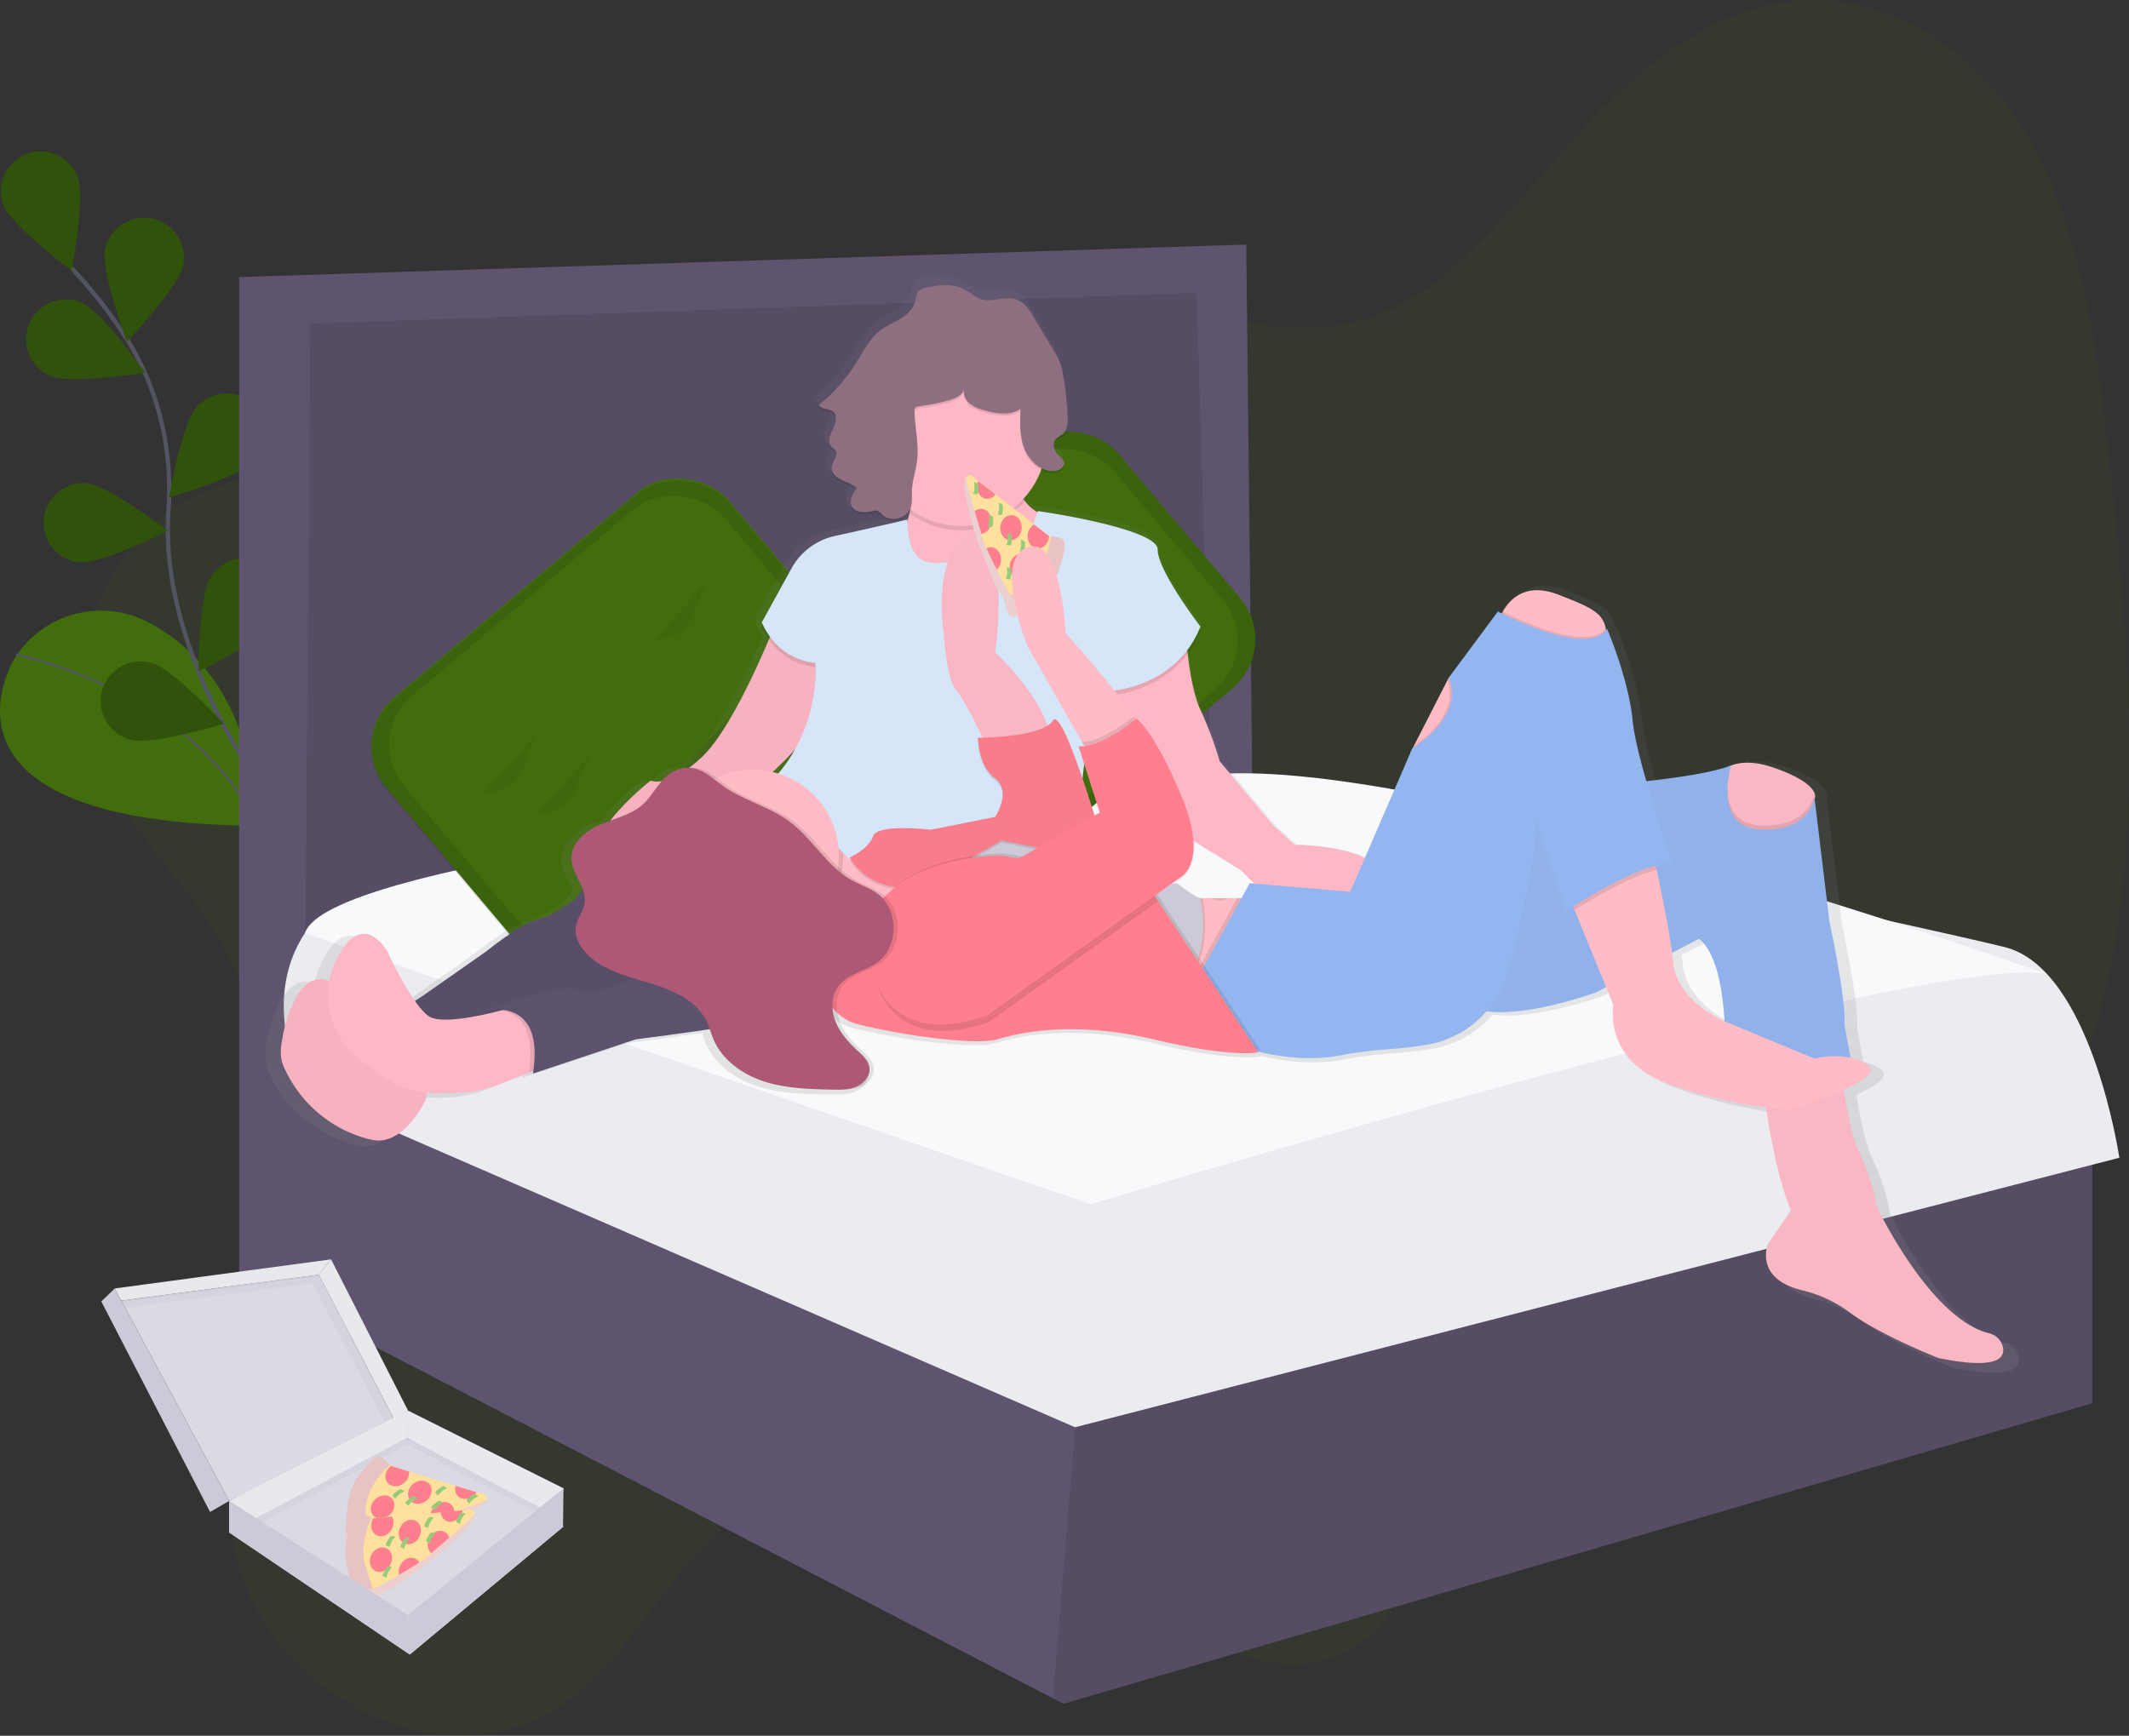 <svg xmlns="http://www.w3.org/2000/svg" xmlns:xlink="http://www.w3.org/1999/xlink" data-name="Layer 1" width="995.12" height="811.51" viewBox="0 0 995.12 811.51"><rect x="0" y="0" width="995.12" height="811.51" fill="#333333" stroke="none"/><defs><linearGradient id="169a6170-5824-47ab-9bf9-72bd245246b5-217" x1="636.24" y1="686.05" x2="636.24" y2="173.03" gradientUnits="userSpaceOnUse"><stop offset="0" stop-color="gray" stop-opacity="0.25"/><stop offset="0.54" stop-color="gray" stop-opacity="0.12"/><stop offset="1" stop-color="gray" stop-opacity="0.1"/></linearGradient></defs><title>staying in</title><path d="M205,483.61c36.68,62.7,29.77,146.88,13.62,213-5.41,22.13-11.63,45.49-7,70.5,5.63,30.59,26.18,55,47,69.12,37.93,25.78,81.26,26.07,112.8.76,27.26-21.88,45.21-60.7,73-81.35C491,721,554.78,744.1,610.23,778.67c39.23,24.46,82.39,55.3,118.64,39.23,25.51-11.31,41.42-44.5,48.86-80.84,3.59-17.55,5.76-36.75,14-50,4.89-7.88,11.62-13.07,18.58-17.28,63.6-38.51,149.62-3.13,211-47,41.43-29.61,65-92.17,72.77-159.47s1.44-139.64-6.51-210.91c-5.65-50.65-13.3-104.92-38.74-146.59-26.91-44.09-69.35-64.47-106.25-61.25S873.6,71.49,846,100.63c-34.53,36.43-65.67,83.25-110.34,94.23-30.42,7.48-63.65-2.74-96-8.83-54-10.19-107.27-8.83-160.16-6.68-50.63,2.06-101.57,4.92-148.76,22.43-33.39,12.39-59,39.18-90.18,56.27-20.31,11.14-43.22,12.09-62.15,27.13-23.32,18.53-43.5,53.25-34.18,97.94C153.1,425.59,185.5,450.33,205,483.61Z" transform="translate(-102.44 -44.25)" fill="#416d0d" opacity="0.1"/><path d="M109.56,351.58S60,429,222.49,430.35c0,0,2.39-67.38-50.73-95.14a47.66,47.66,0,0,0-61.44,15.22Z" transform="translate(-102.44 -44.25)" fill="#416d0d"/><path d="M109.93,350.28s83.23,16.4,112.56,80.07" transform="translate(-102.44 -44.25)" fill="none" stroke="#535461" stroke-miterlimit="10"/><path d="M229.75,419.93s-53.44-69.06-48.56-137.14c2-28.57-4.71-57.11-20.21-81.21a222.5,222.5,0,0,0-25.11-32" transform="translate(-102.44 -44.25)" fill="none" stroke="#535461" stroke-miterlimit="10" stroke-width="2"/><path d="M138.67,126.65c3.73,9.56-2.76,44.05-2.76,44.05s-28.14-21-31.87-30.53a18.59,18.59,0,0,1,34.63-13.52Z" transform="translate(-102.44 -44.25)" fill="#416d0d"/><path d="M188,168.45c-2.06,10.06-26.26,35.48-26.26,35.48s-12.22-32.9-10.16-43A18.59,18.59,0,1,1,188,168.45Z" transform="translate(-102.44 -44.25)" fill="#416d0d"/><path d="M222,259.45c-6.86,7.64-40.57,17.37-40.57,17.37s6.06-34.57,12.91-42.21A18.59,18.59,0,1,1,222,259.45Z" transform="translate(-102.44 -44.25)" fill="#416d0d"/><path d="M232.33,334.11c-5.47,8.69-37.06,24-37.06,24s.13-35.09,5.6-43.78a18.59,18.59,0,1,1,31.46,19.8Z" transform="translate(-102.44 -44.25)" fill="#416d0d"/><path d="M126.08,220c9.46,4,44.11-1.58,44.11-1.58S150,189.7,140.51,185.71A18.59,18.59,0,1,0,126.08,220Z" transform="translate(-102.44 -44.25)" fill="#416d0d"/><path d="M139.21,307.13c10.22,1,41.61-14.71,41.61-14.71S153,271.1,142.73,270.13a18.59,18.59,0,0,0-3.52,37Z" transform="translate(-102.44 -44.25)" fill="#416d0d"/><path d="M163.6,390.1c9.91,2.69,43.5-7.47,43.5-7.47s-23.87-25.73-33.78-28.41a18.59,18.59,0,1,0-9.72,35.88Z" transform="translate(-102.44 -44.25)" fill="#416d0d"/><path d="M138.67,126.65c3.73,9.56-2.76,44.05-2.76,44.05s-28.14-21-31.87-30.53a18.59,18.59,0,0,1,34.63-13.52Z" transform="translate(-102.44 -44.25)" opacity="0.25"/><path d="M188,168.45c-2.06,10.06-26.26,35.48-26.26,35.48s-12.22-32.9-10.16-43A18.59,18.59,0,1,1,188,168.45Z" transform="translate(-102.44 -44.25)" opacity="0.25"/><path d="M222,259.45c-6.86,7.64-40.57,17.37-40.57,17.37s6.06-34.57,12.91-42.21A18.59,18.59,0,1,1,222,259.45Z" transform="translate(-102.44 -44.25)" opacity="0.25"/><path d="M232.33,334.11c-5.47,8.69-37.06,24-37.06,24s.13-35.09,5.6-43.78a18.59,18.59,0,1,1,31.46,19.8Z" transform="translate(-102.44 -44.25)" opacity="0.25"/><path d="M126.08,220c9.46,4,44.11-1.58,44.11-1.58S150,189.7,140.51,185.71A18.59,18.59,0,1,0,126.08,220Z" transform="translate(-102.44 -44.25)" opacity="0.25"/><path d="M139.21,307.13c10.22,1,41.61-14.71,41.61-14.71S153,271.1,142.73,270.13a18.59,18.59,0,0,0-3.52,37Z" transform="translate(-102.44 -44.25)" opacity="0.25"/><path d="M163.6,390.1c9.91,2.69,43.5-7.47,43.5-7.47s-23.87-25.73-33.78-28.41a18.59,18.59,0,1,0-9.72,35.88Z" transform="translate(-102.44 -44.25)" opacity="0.25"/><polygon points="123 140.05 123 481.88 577.8 393.53 569.11 131.36 123 140.05" fill="#5f546f"/><polygon points="123 140.05 123 481.88 577.8 393.53 569.11 131.36 123 140.05" opacity="0.1"/><polygon points="977.93 543.08 977.93 656.06 497.06 796.55 492.15 794.01 111.77 596.67 111.77 129.55 582.51 114.34 585.41 373.61 566.58 379.41 559.34 136.91 145.09 151.28 142.19 502.52 502.85 660.4 503.12 660.34 977.93 543.08" fill="#5f546f"/><polygon points="977.93 543.08 977.93 656.06 497.06 796.55 492.15 794.01 503.12 660.34 977.93 543.08" opacity="0.1"/><path d="M500.64,423.29s-232.82,23.23-255.46,56.88S245,555.1,245,555.1L604.93,711.53l488.12-126s-13-88.35-53.59-98.49S675.9,407.36,675.9,407.36,545.54,399.39,500.64,423.29Z" transform="translate(-102.44 -44.25)" fill="#ebecf0"/><path d="M245,480.5,612.17,607.24s391.64-118.77,447.12-107.55c0,0-274-98.05-383.39-93.79-87.21,3.4-178.52,17.72-178.52,17.72S255.13,447.92,245,480.5Z" transform="translate(-102.44 -44.25)" fill="#f8f9fa"/><rect x="287.05" y="304.73" width="209" height="148.87" rx="30" ry="30" transform="translate(-254.64 297.31) rotate(-40.12)" fill="#416d0d"/><rect x="287.05" y="305.73" width="209" height="148.87" rx="30" ry="30" transform="translate(-255.29 297.54) rotate(-40.12)" opacity="0.1"/><rect x="293.9" y="309.61" width="195.3" height="139.1" rx="30" ry="30" transform="translate(-254.64 297.31) rotate(-40.12)" fill="#416d0d"/><path d="M319.69,425.14c2.86-3.88,6-8,10.45-9.72,2.61-1,5.52-1.18,8.1-2.27,5.42-2.3,8.34-8.14,10.32-13.69s3.66-11.55,8-15.53" transform="translate(-102.44 -44.25)" opacity="0.05"/><path d="M344.66,434.56c2.86-3.88,6-8,10.45-9.72,2.61-1,5.52-1.18,8.1-2.27,5.42-2.3,8.34-8.14,10.32-13.69s3.66-11.55,8-15.53" transform="translate(-102.44 -44.25)" opacity="0.05"/><path d="M399.22,353.63c2.86-3.88,6-8,10.45-9.72,2.61-1,5.52-1.18,8.1-2.27,5.42-2.3,8.34-8.14,10.32-13.69s3.66-11.55,8-15.53" transform="translate(-102.44 -44.25)" opacity="0.05"/><path d="M408.79,418.15c2.86-3.88,6-8,10.45-9.72,2.61-1,5.52-1.18,8.1-2.27,5.42-2.3,8.34-8.14,10.32-13.69s3.66-11.55,8-15.53" transform="translate(-102.44 -44.25)" opacity="0.1"/><rect x="469.05" y="282.73" width="209" height="148.87" rx="30" ry="30" transform="translate(-197.63 409.41) rotate(-40.12)" fill="#416d0d"/><rect x="469.05" y="282.73" width="209" height="148.87" rx="30" ry="30" transform="translate(-197.63 409.41) rotate(-40.12)" opacity="0.1"/><rect x="475.9" y="287.61" width="195.3" height="139.1" rx="30" ry="30" transform="translate(-197.63 409.41) rotate(-40.12)" fill="#416d0d"/><path d="M501.69,403.14c2.86-3.88,6-8,10.45-9.72,2.61-1,5.52-1.18,8.1-2.27,5.42-2.3,8.34-8.14,10.32-13.69s3.66-11.55,8-15.53" transform="translate(-102.44 -44.25)" opacity="0.05"/><path d="M526.66,412.56c2.86-3.88,6-8,10.45-9.72,2.61-1,5.52-1.18,8.1-2.27,5.42-2.3,8.34-8.14,10.32-13.69s3.66-11.55,8-15.53" transform="translate(-102.44 -44.25)" opacity="0.05"/><path d="M581.22,331.63c2.86-3.88,6-8,10.45-9.72,2.61-1,5.52-1.18,8.1-2.27,5.42-2.3,8.34-8.14,10.32-13.69s3.66-11.55,8-15.53" transform="translate(-102.44 -44.25)" opacity="0.05"/><path d="M590.79,396.15c2.86-3.88,6-8,10.45-9.72,2.61-1,5.52-1.18,8.1-2.27,5.42-2.3,8.34-8.14,10.32-13.69s3.66-11.55,8-15.53" transform="translate(-102.44 -44.25)" opacity="0.1"/><path d="M1045.87,678.44a8.93,8.93,0,0,0-6.68-6.59c-28.13-7-53.45-60.45-53.45-60.45s-1-10.18-8.14-25.45c-3.33-7.13-5.76-19.13-7.42-29.91,9.09-4.1,16-8.67,11.49-11.83a22.74,22.74,0,0,0-8.32-3.49l-2.88-15.85c1-11.2-7.13-48.87-7.13-48.87l-7.05-58.42s.81-1.37-.45-3.63l0-.08-.19-.32-.09-.13-.21-.31-.12-.16-.38-.47-.25-.29-.21-.22-.3-.31-.23-.22-.36-.33-.24-.21-.47-.39-.21-.17c-.49-.39-1-.79-1.66-1.19l-.17-.11-.8-.51-.26-.16-.83-.49-.28-.16-1-.54-.21-.11q-1.29-.67-2.81-1.36l-.25-.11-1.3-.57-.45-.19-1.24-.51-.52-.21-1.37-.52-.49-.19-2-.71c-.67-.23-1.32-.44-2-.64l-.71-.2-1.19-.33-.77-.19-1.07-.24-.73-.15-1.1-.19-.59-.1q-.81-.12-1.59-.2l-.32,0-1.24-.09-.49,0h-1.49l-1,0-.39,0-1.17.12H921q-.66.09-1.28.21l-.11,0-1,.24-.3.08-.79.24-.34.11-.68.25-.35.14-.11,0-.24.11c-8.59,3-23.51,5.36-39.49,7.14-3.13-10.82-5.79-21.56-6.52-28.81-2-20.36-12.22-43.78-12.22-43.78a3.58,3.58,0,0,1-.41.76c0-.27-.09-.54-.14-.8-1.44-7.34-6.45-10-22.87-16.25-16-6.1-23.45,3.21-26.18,8.27-.16.29-.29.56-.42.82l-1.9-.94-23.42,31.56L781.6,361l-16,31.32-.54,1.06-.22.15-22.59,52.2c-12.71-6.38-33.4-6.38-33.4-6.38l-10.18-9.16L673.2,399.64A175,175,0,0,0,664,375.2c-3.29-7.13-5.1-18.1-6.08-26.7a46.94,46.94,0,0,0,6.08-11l-.56-.73c.19-.43.38-.86.56-1.3,0,0-20.36-26.47-20.36-36.65s-57-18.33-57-18.33-.05.2-.15.53a21.43,21.43,0,0,1-6-5.18c-.28-.35-.56-.73-.83-1.12a40.71,40.71,0,0,0,8.48-13.7,12.12,12.12,0,0,0,5.75,1.46c2.53,0,5.59-1.75,5.1-4.23h0a2.58,2.58,0,0,0,0-1c-.28-1.43-1.63-2.34-2.68-3.35a7.23,7.23,0,0,1-2.12-4.33,3.93,3.93,0,0,1,1.11-2.45,28.1,28.1,0,0,1,2.86-1.94c2.34-1.83,2.7-5.11,2.63-8.14,0-.64,0-1.27,0-1.89a145.48,145.48,0,0,0-2.28-19.92,32.5,32.5,0,0,0-1.24-5,36.6,36.6,0,0,0-3.33-6.47l-9.92-16.47a19.88,19.88,0,0,0-4.54-5.77c-6.93-5.33-15,1.16-21.62-2.59-3.46-1.94-5.94-4.4-10-5.33-4.71-1.07-9.66-.44-14.31.58a6.74,6.74,0,0,0-3.5,1.55c-1.31,1.35-1.33,3.44-1.83,5.25-1,3.5-3.9,6.11-7,8s-6.51,3.27-9.4,5.47c-5.28,4-8.29,10.22-11.82,15.83A81.51,81.51,0,0,1,482.54,230a2.47,2.47,0,0,0,.43.65l-.43.37c1,2.29,4.6,1.62,6.6,3.15a3.73,3.73,0,0,1,1.42,2.77,12.88,12.88,0,0,1-1.41,4.57c-.94,1.87-1.88,4.14-1.7,6.1a4.24,4.24,0,0,0,1,3.4,15.74,15.74,0,0,1,1.81,1.69,2.57,2.57,0,0,1,.41,1c-.29,1.86-1.91,3.9-2.08,5.94a4.16,4.16,0,0,0,0,.86c0,.05,0,.1,0,.16-.23,2.73,2.24,4.93,4.72,6.1,2.3,1.09,4.88,1.8,6.74,3.49-1.34,1.95-2.58,4.24-2.36,6.39a4.72,4.72,0,0,0,.45,2.59c1.58,3.17,6.08,3.19,9.52,2.35a4.85,4.85,0,0,1,2.78-.15,6.35,6.35,0,0,1,2.07,1.7c3.74,3.67,10.94,2.3,13.26-2.33l-.18.75c-.31,1.26-.66,2.55-1,3.87,0-.28,0-.55,0-.84,0,0-19.28,4.51-34.46,7.8a31.13,31.13,0,0,0-20.67,15.44l-14.1,25.63s.15.43.48,1.16l-.48.88a29.1,29.1,0,0,0,3.35,6.16c-6.43,15.16-20,44.78-31.86,55.94a70.77,70.77,0,0,1-6.07,5.12,15.51,15.51,0,0,0-6.89,1.42,17.41,17.41,0,0,0-6.24,5c-3.48.57-5.23-.29-5.23-.29s-11.67,9.18-19.19,19.1c-1.55.56-3.09,1.13-4.6,1.76-6.93,2.92-13.94,8.57-13.87,16.09,0,5.28,3.62,10,5.38,15l-4.37,5.1s-9.16,7.13-17.31,9.16S324,490.24,324,490.24l-30.54,21.38-3.22,2.07c-6.65-9.45-13.07-23.45-13.07-23.45s-11.2-20.36-23.42,2l-.37.67a38.32,38.32,0,0,0-3.95,11.51c-14.33-7-21.28,20.36-22.16,26.51-.2,1.39-2.07,8.11.4,13.72a60.79,60.79,0,0,0,37.41,33.87,50.59,50.59,0,0,0,5,1.27c15.27,3.05,25.45-19.34,25.45-19.34l.32-3.22a47.08,47.08,0,0,0,7,.2c1.49-.07,3-.08,4.67,0A60.35,60.35,0,0,0,331.41,553l13-5.21,2.17-.87c-.06.43-.12.86-.19,1.3L395.27,532s16.7-2.09,35.26-4.82c.58,1.64,1.12,3.3,1.8,4.91,4.25,10,14,16.77,24.31,20.05s21.34,3.55,32.17,3.79c1.12,0,2.24,0,3.37,0,3.55.05,7.17-.06,10.39-1.5,3.63-1.62,6.61-5.42,5.93-9.34-.53-3.06-3-5.33-5.3-7.43-4.41-4.08-8.62-8.62-10.84-14.2a20.88,20.88,0,0,1-1.15-4.06,22.38,22.38,0,0,0,9.93,5.47c20.36,5.09,56,10.18,66.17,7.13s35.63-9.16,74.32,0,49.88,6.11,49.88,6.11l-.17-.25c10.14,2.37,24.75,4.5,38.57,1.88a208.75,208.75,0,0,1,24.46-3.12c5.19-.36,11.25-1,17.41-2a48.32,48.32,0,0,0,28.38-16c20.3,2.75,52.19-9,52.19-9l4.67-2.43,3.48,8.54s-5.09,26.47,26.47,37.67a229.9,229.9,0,0,0,46.19,11.16c5.13,34.72,11.84,48.9,11.84,48.9l-11.2,16.29c-3.45,13.78,7,19.47,16.84,21.8a62.72,62.72,0,0,1,22.79,10.8c14.2,10.55,41.81,21.35,41.81,21.35C1043.27,689.4,1047,683.6,1045.87,678.44ZM683.38,451.56l6.3,6.3-2.23-.19-3.92,7.13H664c-2,0-11.2-7.13-11.2-7.13l-2.6.26,4.64-3.31s6.71-3.63,5.79-17.12Zm-69.71-26.07c-1.7-5.45-3.61-11.37-5.56-17.09.24-2.27.52-4.53.85-6.75l7.23,22.42ZM471,394.22a72.91,72.91,0,0,1-7.84,11.25c-.91-.28-1.83-.51-2.76-.73l0,0S465.17,400.56,471,394.22ZM889,495.33c-.15-1.41-.34-2.94-.56-4.55l12.77-6.65c8.16,6.12,11.21,23.47,12.22,39.27C909,521.39,890.81,512.26,889,495.33Z" transform="translate(-102.44 -44.25)" fill="url(#169a6170-5824-47ab-9bf9-72bd245246b5-217)"/><path d="M902.55,410.17s6-15,29-7,19.07,14.62,19.07,14.62l-3.07,13.38-12,7-20-2Z" transform="translate(-102.44 -44.25)" fill="#ffbcc7"/><path d="M950.8,417.25a1.93,1.93,0,0,1-.18.54l-3.07,13.38-12,7-20-2-13-26a15.84,15.84,0,0,1,8.43-7.82c4.47-1.87,11.07-2.48,20.57.82C950.68,409.82,951.18,415.52,950.8,417.25Z" transform="translate(-102.44 -44.25)" opacity="0.03"/><path d="M961.55,531.17s3,37,10,52,8,25,8,25,24.86,52.49,52.5,59.38a8.77,8.77,0,0,1,6.56,6.47c1.11,5.07-2.56,10.77-30.06,5.15,0,0-27.12-10.61-41.07-21a61.61,61.61,0,0,0-22.39-10.61c-9.62-2.29-19.92-7.88-16.54-21.42l11-16s-9-19-14-67S961.55,531.17,961.55,531.17Z" transform="translate(-102.44 -44.25)" fill="#ffbcc7"/><path d="M853.55,346.17c0,14-50-13-50-13a18.83,18.83,0,0,1,1.28-2.88c2.69-5,10-14.11,25.72-8.12,16.12,6.14,21,8.75,22.46,16A42.92,42.92,0,0,1,853.55,346.17Z" transform="translate(-102.44 -44.25)" fill="#ffbcc7"/><polygon points="692.11 305.92 662.11 363.92 659.31 351.77 660.86 348.73 676.58 317.97 677.11 316.92 692.11 305.92" fill="#ffbcc7"/><polygon points="588.11 419.92 572.11 454.92 561.11 465.92 555.95 460.49 553.89 458.32 542.11 445.92 553.11 419.92 588.11 419.92" fill="#ffbcc7"/><path d="M605.55,306.17s-68,32-70,31-28-7-16-31a105.49,105.49,0,0,0,8-22,93.58,93.58,0,0,0,3-24s42-19,45,3c1,7.12,3.3,12,6,15.43a19.69,19.69,0,0,0,13,7.57Z" transform="translate(-102.44 -44.25)" fill="#feb7c5"/><path d="M304.55,528.17l-3,30s-10,22-25,19a49.66,49.66,0,0,1-4.87-1.25,59.71,59.71,0,0,1-36.74-33.27c-2.43-5.51-.58-12.11-.39-13.48,1-7,10-42,29-20s30,33,30,33Z" transform="translate(-102.44 -44.25)" fill="#feb7c5"/><path d="M467.55,411.17l-85,40-12,14s-9,7-17,9-24,15-24,15l-30,21-14,9,14,11,43-10,52-11,27-13,77-67Z" transform="translate(-102.44 -44.25)" fill="#5d526d"/><path d="M304.55,528.17l-3,30s-10,22-25,19a49.66,49.66,0,0,1-4.87-1.25,59.71,59.71,0,0,1-36.74-33.27c-2.43-5.51-.58-12.11-.39-13.48,1-7,10-42,29-20s30,33,30,33Z" transform="translate(-102.44 -44.25)" opacity="0.03"/><path d="M467.55,411.17l-85,40-12,14s-9,7-17,9-24,15-24,15l-30,21-14,9,14,11,43-10,52-11,27-13,77-67Z" transform="translate(-102.44 -44.25)" opacity="0.05"/><path d="M363.55,540.17l-13.94,5.57-12.79,5.12a59.28,59.28,0,0,1-23.49,4.31c-1.6,0-3.13,0-4.59,0a45.68,45.68,0,0,1-31.81-10.83c-1.67-1.43-3.43-2.77-5.22-4a37.7,37.7,0,0,1-11.52-48.52l.36-.66c12-22,23-2,23-2s11,24,19,30c5.45,4.09,23.42.29,34.33-2.55,5.11-1.33,8.67-2.45,8.67-2.45Z" transform="translate(-102.44 -44.25)" fill="#feb7c5"/><path d="M349.61,545.74c3.26-21.38-5-27.67-12.73-29.12,5.11-1.33,8.67-2.45,8.67-2.45l18,26Z" transform="translate(-102.44 -44.25)" opacity="0.1"/><path d="M514.55,422.17l-104,73s-27,16-37,12-46,10-46,10,30-9,24,29l48-16s72-9,82-14,52-91,52-91Z" transform="translate(-102.44 -44.25)" fill="#5d526d"/><path d="M656.55,337.17s1,26,7,39a171.89,171.89,0,0,1,9,24l25,30,10,9s38,0,42,16-58,5-58,5l-9-9-42-26-24-73Z" transform="translate(-102.44 -44.25)" fill="#feb7c5"/><path d="M465.55,334.17s-19,49-35,64-24,11-24,11-42,33-17,41,38-27,38-27l36-18s33-29,31-50S465.55,334.17,465.55,334.17Z" transform="translate(-102.44 -44.25)" fill="#feb7c5"/><path d="M465.55,334.17s-19,49-35,64-24,11-24,11-42,33-17,41,38-27,38-27l36-18s33-29,31-50S465.55,334.17,465.55,334.17Z" transform="translate(-102.44 -44.25)" opacity="0.03"/><path d="M546.11,309.1c-7.41.38-19.25,3.71-19.56-19.93,0,0-18.94,4.43-33.85,7.66A30.58,30.58,0,0,0,472.39,312l-13.85,25.17s6,17,25,19c0,0,4,40-32,65s93,60,93,60l64-21s-7-72,14-91c0,0,30-2,41-30,0,0-20-26-20-36s-56-18-56-18-6.78,27.4-30.39,24.28A60.4,60.4,0,0,0,546.11,309.1Z" transform="translate(-102.44 -44.25)" opacity="0.1"/><path d="M546.11,307.1c-7.41.38-19.25,3.71-19.56-19.93,0,0-18.94,4.43-33.85,7.66A30.58,30.58,0,0,0,472.39,310l-13.85,25.17s6,17,25,19c0,0,4,40-32,65s93,60,93,60l64-21s-7-72,14-91c0,0,30-2,41-30,0,0-20-26-20-36s-56-18-56-18-6.78,27.4-30.39,24.28A60.4,60.4,0,0,0,546.11,307.1Z" transform="translate(-102.44 -44.25)" fill="#d6e6f9"/><path d="M961.55,531.17s3,37,10,52,8,25,8,25,24.86,52.49,52.5,59.38a8.77,8.77,0,0,1,6.56,6.47c1.11,5.07-2.56,10.77-30.06,5.15,0,0-27.12-10.61-41.07-21a61.61,61.61,0,0,0-22.39-10.61c-9.62-2.29-19.92-7.88-16.54-21.42l11-16s-9-19-14-67S961.55,531.17,961.55,531.17Z" transform="translate(-102.44 -44.25)" opacity="0.03"/><path d="M950.8,417.25a1.93,1.93,0,0,1-.18.54l-3.07,13.38-12,7-20-2-13-26a15.84,15.84,0,0,1,8.43-7.82c-1.55,6.77-4.57,27,14.57,27.82,23,1,25-15,25-15Z" transform="translate(-102.44 -44.25)" opacity="0.1"/><path d="M806.55,414.17s81-3,105-12c0,0-9,29,14,30s25-15,25-15l7,58s8,37,7,48l4,22s-54,18-60,6c0,0,4-56-12-68l-48,25s-46,17-62,5S806.55,414.17,806.55,414.17Z" transform="translate(-102.44 -44.25)" fill="#94b6f0"/><path d="M806.55,414.17s81-3,105-12c0,0-9,29,14,30s25-15,25-15l7,58s8,37,7,48l4,22s-54,18-60,6c0,0,4-56-12-68l-48,25s-46,17-62,5S806.55,414.17,806.55,414.17Z" transform="translate(-102.44 -44.25)" opacity="0.03"/><path d="M581.56,278.6a40,40,0,0,1-54,5.6,93.58,93.58,0,0,0,3-24s42-19,45,3C576.52,270.29,578.85,275.2,581.56,278.6Z" transform="translate(-102.44 -44.25)" opacity="0.1"/><circle cx="449.11" cy="205.92" r="40" fill="#feb7c5"/><path d="M535.43,179.69a6.62,6.62,0,0,0-3.44,1.53c-1.29,1.32-1.3,3.38-1.8,5.16-1,3.43-3.83,6-6.88,7.85s-6.4,3.22-9.24,5.37c-5.19,3.93-8.14,10-11.61,15.55a80.07,80.07,0,0,1-17.2,19.41c1,2.25,4.52,1.59,6.48,3.09,2.37,1.81,1.35,5.55,0,8.21s-2.69,6.17-.64,8.33a15.45,15.45,0,0,1,1.78,1.66c1.57,2.29-1.41,5.07-1.64,7.84s2.2,4.84,4.64,6,5.2,1.86,7,3.82c-1.8,2.49-3.67,5.68-2.3,8.43,1.55,3.11,6,3.13,9.35,2.3a4.77,4.77,0,0,1,2.73-.15,6.24,6.24,0,0,1,2,1.67c3.81,3.74,11.3,2.16,13.27-2.81,1.07-2.7.64-5.72.75-8.62.18-4.6,1.79-9,2.37-13.6,1-7.73-1-15.51-1.13-23.3a2.42,2.42,0,0,1,.3-1.47,2.52,2.52,0,0,1,1.81-.77A111.25,111.25,0,0,0,545,232.67c3.3-.85,7-2.25,8.14-5.46-.67,2.36.52,4.94,2.36,6.56a17.21,17.21,0,0,0,6.56,3.17c5.75,1.74,12.4,2.77,17.4-.55-.27,6.16-.51,12.52,1.67,18.29s7.45,10.84,13.61,10.79c2.48,0,5.49-1.72,5-4.15-.28-1.4-1.61-2.3-2.63-3.29-2.06-2-3-5.63-1-7.66a27.62,27.62,0,0,1,2.81-1.9c2.52-2,2.7-5.66,2.56-8.85A142.89,142.89,0,0,0,599.24,220,31.92,31.92,0,0,0,598,215.1a36,36,0,0,0-3.27-6.36L585,192.57a19.53,19.53,0,0,0-4.46-5.67c-6.81-5.23-14.7,1.14-21.24-2.54-3.4-1.91-5.84-4.33-9.82-5.23C544.86,178.07,540,178.69,535.43,179.69Z" transform="translate(-102.44 -44.25)" opacity="0.1"/><path d="M535.43,178.69a6.62,6.62,0,0,0-3.44,1.53c-1.29,1.32-1.3,3.38-1.8,5.16-1,3.43-3.83,6-6.88,7.85s-6.4,3.22-9.24,5.37c-5.19,3.93-8.14,10-11.61,15.55a80.07,80.07,0,0,1-17.2,19.41c1,2.25,4.52,1.59,6.48,3.09,2.37,1.81,1.35,5.55,0,8.21s-2.69,6.17-.64,8.33a15.45,15.45,0,0,1,1.78,1.66c1.57,2.29-1.41,5.07-1.64,7.84s2.2,4.84,4.64,6,5.2,1.86,7,3.82c-1.8,2.49-3.67,5.68-2.3,8.43,1.55,3.11,6,3.13,9.35,2.3a4.77,4.77,0,0,1,2.73-.15,6.24,6.24,0,0,1,2,1.67c3.81,3.74,11.3,2.16,13.27-2.81,1.07-2.7.64-5.72.75-8.62.18-4.6,1.79-9,2.37-13.6,1-7.73-1-15.51-1.13-23.3a2.42,2.42,0,0,1,.3-1.47,2.52,2.52,0,0,1,1.81-.77A111.25,111.25,0,0,0,545,231.67c3.3-.85,7-2.25,8.14-5.46-.67,2.36.52,4.94,2.36,6.56a17.21,17.21,0,0,0,6.56,3.17c5.75,1.74,12.4,2.77,17.4-.55-.27,6.16-.51,12.52,1.67,18.29s7.45,10.84,13.61,10.79c2.48,0,5.49-1.72,5-4.15-.28-1.4-1.61-2.3-2.63-3.29-2.06-2-3-5.63-1-7.66a27.62,27.62,0,0,1,2.81-1.9c2.52-2,2.7-5.66,2.56-8.85A142.89,142.89,0,0,0,599.24,219,31.92,31.92,0,0,0,598,214.1a36,36,0,0,0-3.27-6.36L585,191.57a19.53,19.53,0,0,0-4.46-5.67c-6.81-5.23-14.7,1.14-21.24-2.54-3.4-1.91-5.84-4.33-9.82-5.23C544.86,177.07,540,177.69,535.43,178.69Z" transform="translate(-102.44 -44.25)" fill="#8e6f80"/><path d="M516.55,493.17l-15,10a158.22,158.22,0,0,0-19.27-28.39c-7.43-8.71-16.8-17.58-27.73-23.61-29-16,28-25,28-25a114.5,114.5,0,0,0,14,16.84c10.06,10,24.4,20,39,16.16C562.55,452.17,516.55,493.17,516.55,493.17Z" transform="translate(-102.44 -44.25)" fill="#ffbcc7"/><rect x="441.11" y="391.92" width="62" height="21" fill="#cccad6"/><path d="M563.55,393.17s-9-20-14-26-6-27-6-27-6-37,12-45,13,46,13,46l-1,8s27,25,26,44S563.55,393.17,563.55,393.17Z" transform="translate(-102.44 -44.25)" fill="#ffbcc7"/><path d="M563.55,393.17s-9-20-14-26-6-27-6-27-6-37,12-45,13,46,13,46l-1,8s27,25,26,44S563.55,393.17,563.55,393.17Z" transform="translate(-102.44 -44.25)" opacity="0.03"/><path d="M499.55,446.17s9-4,11-10,27-3,27-3l30-6s8-12,0-18-8-19-8-19,27.76,0,34.32-7.12a6,6,0,0,0,.68-.88c5-8,26,66,26,66l-50-10-38,22S510.55,464.17,499.55,446.17Z" transform="translate(-102.44 -44.25)" opacity="0.1"/><path d="M499.55,445.17s9-4,11-10,27-3,27-3l30-6s8-12,0-18-8-19-8-19,27.76,0,34.32-7.12a6,6,0,0,0,.68-.88c5-8,26,66,26,66l-50-10-38,22S510.55,463.17,499.55,445.17Z" transform="translate(-102.44 -44.25)" fill="#ff7f8e"/><path d="M499.55,445.17s9-4,11-10,27-3,27-3l30-6s8-12,0-18-8-19-8-19,27.76,0,34.32-7.12a6,6,0,0,0,.68-.88c5-8,26,66,26,66l-50-10-38,22S510.55,463.17,499.55,445.17Z" transform="translate(-102.44 -44.25)" opacity="0.03"/><path d="M656.33,502.57l-11.78-12.4,11-26h9S670.34,491.18,656.33,502.57Z" transform="translate(-102.44 -44.25)" opacity="0.1"/><path d="M632.55,459.17l20-2s9,7,11,7c0,0,6,28-9,39s-34-10-34-10l-17-20Z" transform="translate(-102.44 -44.25)" fill="#cccad6"/><path d="M938.55,563.17s-25-1-56-12-26-37-26-37l-18.13-44.49-3.87-9.51,39-24s1.42,6.13,3.25,14.73c2.79,13.06,6.54,31.81,7.75,43.27,2,19,25,28,25,28l41,17s15-4,25,3S938.55,563.17,938.55,563.17Z" transform="translate(-102.44 -44.25)" fill="#ffbcc7"/><polygon points="578.26 419.92 588.11 419.92 572.11 454.92 561.11 465.92 555.95 460.49 578.26 419.92" opacity="0.1"/><path d="M853.55,346.17c0,14-50-13-50-13a18.83,18.83,0,0,1,1.28-2.88C841.49,348.15,850.9,341,853,338.13A42.92,42.92,0,0,1,853.55,346.17Z" transform="translate(-102.44 -44.25)" opacity="0.1"/><path d="M779.55,361.17l15-11-30,58L761.75,396l1.55-3c20.14-14,17.13-27,15.72-30.76Z" transform="translate(-102.44 -44.25)" opacity="0.1"/><path d="M876.8,450.9c-12.53,3.08-30.55,13.86-38.38,18.78l-3.87-9.51,39-24S875,442.3,876.8,450.9Z" transform="translate(-102.44 -44.25)" opacity="0.1"/><path d="M686.55,457.17l-33,60,24,15s26.59,10.17,50.73,5.6a205.06,205.06,0,0,1,24-3.07c5.09-.35,11-1,17.1-2a47.49,47.49,0,0,0,38-34.76c6.16-23.46,14.72-59.51,12.54-71.33a10.85,10.85,0,0,0-.36-1.46l10,30,5,15s36-24,50-22c0,0-17-47-19-67s-12-43-12-43-5,15-51-8l-23,31s9,16-17,33l-29,67Z" transform="translate(-102.44 -44.25)" fill="#94b6f0"/><path d="M496.55,444.17a39.85,39.85,0,0,1-14.27,30.61c-7.43-8.71-16.8-17.58-27.73-23.61-29-16,28-25,28-25a114.5,114.5,0,0,0,14,16.84C496.54,443.39,496.55,443.78,496.55,444.17Z" transform="translate(-102.44 -44.25)" opacity="0.1"/><circle cx="352.11" cy="399.92" r="40" fill="#ffbcc7"/><path d="M691.55,535.17s-11,3-49-6-63-3-73,0-45-2-65-7-22-35-22-35c7,1,38-28,38-28,18-16,51-16,51-16l12.82,2.3,54.18,9.7,6.23,9.41Z" transform="translate(-102.44 -44.25)" opacity="0.1"/><path d="M690.55,536.17s-11,3-49-6-63-3-73,0-45-2-65-7-22-35-22-35c7,1,38-28,38-28,18-16,51-16,51-16l12.82,2.3,54.18,9.7,6.23,9.41Z" transform="translate(-102.44 -44.25)" fill="#ff7f8e"/><path d="M643.78,465.58l-79.23,56.59c-22.75,7.72-36.26,3.39-44.28-4.47-15-14.75-10-40.18,9.18-48.9a82.22,82.22,0,0,1,26.1-6.63l27.82-15.7,54.18,9.7Z" transform="translate(-102.44 -44.25)" opacity="0.1"/><path d="M669.13,464.17s2.92,2.5,6.92,0" transform="translate(-102.44 -44.25)" opacity="0.1"/><path d="M556.48,266.37s-3-.07-3.14,2.36c-.07,1.16,1.82,8.28,3.83,15.38,1,3.49,2,7,2.8,9.76,1,3.41,1.69,5.76,1.69,5.76l.79,1.67,4.73,10.07,4.45,9.47,2.77,3.57,14.51-10,7.2-18.31-3.31-1.45-.57-.25-6.39-5-18-14-8.12-6.3-1-.74Z" transform="translate(-102.44 -44.25)" fill="#ffe09c"/><path d="M578.77,330.61s15.94-10.64,18.75-20c0,0,2.74-7.94,2.64-11.93,0,0,.6-3.74-6.67-3.55,0,0-1.24,13.63-10.1,20.79l-8.86,7.17Z" transform="translate(-102.44 -44.25)" fill="#e7c4c3"/><ellipse cx="579.35" cy="309.12" rx="5.9" ry="5" transform="translate(105.73 806.56) rotate(-83.66)" fill="#ff7f8e"/><ellipse cx="574.98" cy="290.93" rx="5.9" ry="5" transform="translate(119.92 786.04) rotate(-83.66)" fill="#ff7f8e"/><path d="M585.82,289.47a6.16,6.16,0,0,0-3,4.78c-.36,3.24,1.57,6.11,4.31,6.41s5.26-2.07,5.62-5.31q0-.34,0-.67l-.57-.25Z" transform="translate(-102.44 -44.25)" fill="#ff7f8e"/><path d="M566,300.12a4.59,4.59,0,0,0-3.55,1.19l4.73,10.07a6.13,6.13,0,0,0,3.14-4.85C570.67,303.29,568.74,300.42,566,300.12Z" transform="translate(-102.44 -44.25)" fill="#ff7f8e"/><path d="M561.42,282.18a4.79,4.79,0,0,0-4.26,1.94c1,3.49,2,7,2.8,9.76l.16,0c2.74.3,5.26-2.07,5.62-5.31S564.16,282.48,561.42,282.18Z" transform="translate(-102.44 -44.25)" fill="#ff7f8e"/><path d="M559.64,269.17a6.87,6.87,0,0,0-.47,1.85c-.36,3.24,1.57,6.11,4.31,6.41a4.8,4.8,0,0,0,4.28-2Z" transform="translate(-102.44 -44.25)" fill="#ff7f8e"/><path d="M574.51,315.15l-1.88-.21a10.36,10.36,0,0,0,.59-4.41q0-.15-.07-.29c-.52-1.82,1.88.21,1.88.21S575.28,314.33,574.51,315.15Z" transform="translate(-102.44 -44.25)" fill="#94cc79"/><path d="M581,302.28l-1.88-.21a10.36,10.36,0,0,0,.59-4.41q0-.15-.07-.29c-.52-1.82,1.88.21,1.88.21S581.74,301.46,581,302.28Z" transform="translate(-102.44 -44.25)" fill="#94cc79"/><path d="M574.78,299.28l-1.88-.21a10.36,10.36,0,0,0,.59-4.41q0-.15-.07-.29c-.52-1.82,1.88.21,1.88.21S575.55,298.46,574.78,299.28Z" transform="translate(-102.44 -44.25)" fill="#94cc79"/><path d="M566.09,290.67l-1.88-.21a10.36,10.36,0,0,0,.59-4.41q0-.15-.07-.29c-.52-1.82,1.88.21,1.88.21S566.86,289.85,566.09,290.67Z" transform="translate(-102.44 -44.25)" fill="#94cc79"/><path d="M559.19,275.37l-1.88-.21a10.36,10.36,0,0,0,.59-4.41q0-.15-.07-.29c-.52-1.82,1.88.21,1.88.21S560,274.55,559.19,275.37Z" transform="translate(-102.44 -44.25)" fill="#94cc79"/><path d="M570.66,285.06l-1.88-.21a10.36,10.36,0,0,0,.59-4.41q0-.15-.07-.29c-.52-1.82,1.88.21,1.88.21S571.43,284.24,570.66,285.06Z" transform="translate(-102.44 -44.25)" fill="#94cc79"/><path d="M573,330s3.47,5.46,5.81.65a20.88,20.88,0,0,0-4.84-9.41s-13.18-24-13-28.07c0,0-7.39-24-6.68-25.46,0,0-1.27-1.59-1,5S559.57,298,559.57,298l7.64,19.23,4.11,6.25Z" transform="translate(-102.44 -44.25)" fill="#e7c4c3"/><path d="M573,330s3.47,5.46,5.81.65a20.88,20.88,0,0,0-4.84-9.41s-13.18-24-13-28.07c0,0-7.39-24-6.68-25.46,0,0-1.27-1.59-1,5S559.57,298,559.57,298l7.64,19.23,4.11,6.25Z" transform="translate(-102.44 -44.25)" fill="#fff" opacity="0.2"/><path d="M635.55,386.17c0,7-24,11-24,11l-3.39-6-25.61-45s-16-40,0-46,18,40,18,40,23,25.63,31.71,39.07C634.3,382.37,635.55,384.85,635.55,386.17Z" transform="translate(-102.44 -44.25)" fill="#ffbcc7"/><path d="M635.55,386.17c0,7-24,11-24,11l-3.39-6c8.94-.29,20.32-8.9,24.1-12C634.3,382.37,635.55,384.85,635.55,386.17Z" transform="translate(-102.44 -44.25)" opacity="0.1"/><path d="M519.27,514.69c8,7.86,21.53,12.19,44.28,4.47l91-65s13-7,0-38-21-36-21-36-16,14-27,13l10,31-62,35a82.26,82.26,0,0,0-26.1,6.63C509.26,474.52,504.23,499.95,519.27,514.69Z" transform="translate(-102.44 -44.25)" fill="#ff7f8e"/><path d="M419.82,404.59c-6.63,2.88-9.43,10.71-14.75,15.61s-13.08,6.59-19.88,9.46-13.69,8.41-13.62,15.8,7.33,13.88,6.1,21.25c-.63,3.79-3.45,6.94-4.1,10.72-.71,4.08,1.25,8.21,3.92,11.38,7.28,8.64,19.06,11.61,29.89,14.82s22.5,8,27.38,18.18c1.3,2.72,2,5.67,3.21,8.44,4.17,9.79,13.74,16.47,23.88,19.7s21,3.49,31.6,3.72c3.9.08,8,.14,11.52-1.45s6.49-5.33,5.82-9.17c-.52-3-3-5.23-5.21-7.3-4.33-4-8.47-8.47-10.65-14s-2.06-12.2,1.62-16.81c4.36-5.46,12.17-6.58,17.85-10.65,10.19-7.3,10.29-24.84.2-32.26-3.59-2.64-7.95-4-11.85-6.15-11.73-6.46-18.43-19.38-29.14-27.42-8.51-6.39-18.93-9.23-28-14.62C437.2,408.89,431.16,399.67,419.82,404.59Z" transform="translate(-102.44 -44.25)" opacity="0.1"/><path d="M417.82,404.59c-6.63,2.88-9.43,10.71-14.75,15.61s-13.08,6.59-19.88,9.46-13.69,8.41-13.62,15.8,7.33,13.88,6.1,21.25c-.63,3.79-3.45,6.94-4.1,10.72-.71,4.08,1.25,8.21,3.92,11.38,7.28,8.64,19.06,11.61,29.89,14.82s22.5,8,27.38,18.18c1.3,2.72,2,5.67,3.21,8.44,4.17,9.79,13.74,16.47,23.88,19.7s21,3.49,31.6,3.72c3.9.08,8,.14,11.52-1.45s6.49-5.33,5.82-9.17c-.52-3-3-5.23-5.21-7.3-4.33-4-8.47-8.47-10.65-14s-2.06-12.2,1.62-16.81c4.36-5.46,12.17-6.58,17.85-10.65,10.19-7.3,10.29-24.84.2-32.26-3.59-2.64-7.95-4-11.85-6.15-11.73-6.46-18.43-19.38-29.14-27.42-8.51-6.39-18.93-9.23-28-14.62C435.2,408.89,429.16,399.67,417.82,404.59Z" transform="translate(-102.44 -44.25)" fill="#ad5975"/><polygon points="263.27 713.78 191.51 773.56 107.04 716.47 190.08 672.09 260.05 705.19 263.27 713.78" fill="#dadae5"/><polygon points="154.74 588.78 190.71 659.47 107.13 701.71 53.63 602.38 154.74 588.78" fill="none"/><polygon points="149.01 595.94 185.16 665.38 107.13 701.71 56.68 608.06 149.01 595.94" fill="#dadae5"/><polygon points="154.74 589.5 149.01 596.66 56.68 608.78 53.63 603.1 154.74 589.5" opacity="0.03"/><polygon points="190.71 660.19 154.74 589.5 149.01 596.66 184.25 664.35 190.71 660.19" opacity="0.03"/><polygon points="154.74 588.78 149.01 595.94 56.68 608.06 53.63 602.38 154.74 588.78" fill="#eff0f4"/><polygon points="190.71 659.47 154.74 588.78 149.01 595.94 184.25 663.64 190.71 659.47" fill="#eff0f4"/><polygon points="154.74 588.78 146.01 599.94 53.68 612.06 53.63 602.38 154.74 588.78" opacity="0.03"/><polygon points="190.71 659.47 154.74 588.78 146.01 599.94 181.25 667.64 190.71 659.47" opacity="0.03"/><polygon points="190.71 660.54 190.71 675.07 107.13 719.63 107.13 702.78 190.71 660.54" opacity="0.03"/><polygon points="263.36 696.87 190.71 660.54 190.08 675.16 261.76 712.82 263.36 696.87" opacity="0.03"/><polygon points="190.71 659.47 190.71 672 107.13 716.56 107.13 701.71 190.71 659.47" fill="#eff0f4"/><polygon points="263.36 695.8 190.71 659.47 190.08 672.09 261.76 709.74 263.36 695.8" fill="#eff0f4"/><polygon points="190.71 659.47 190.71 672 107.13 716.56 107.13 701.71 190.71 659.47" opacity="0.03"/><polygon points="263.36 695.8 190.71 659.47 190.08 672.09 261.76 709.74 263.36 695.8" opacity="0.03"/><polygon points="263.36 695.8 263.18 713.87 191.6 773.47 190.71 755.03 263.36 695.8" fill="#cccad6"/><path d="M329.39,742.91s1.78,2.4-.12,3.93c-.91.73-7.82,3.27-14.78,5.73-3.42,1.21-6.85,2.39-9.59,3.33l-5.69,1.93-1.82.32-11,1.93-10.3,1.82-4.51-.21-.19-17.61,10.83-16.42,3.09,1.87.54.32,7.74,2.37,21.84,6.7,9.83,3,1.15.35Z" transform="translate(-102.44 -44.25)" fill="#ffe09c"/><path d="M264,761.67s-.48-19.16,5.57-26.85c0,0,4.91-6.81,8.24-9,0,0,2.71-2.64,6.74,3.41,0,0-10.43,8.86-11.19,20.23l-.76,11.37Z" transform="translate(-102.44 -44.25)" fill="#e7c4c3"/><ellipse cx="281.27" cy="748.82" rx="5.9" ry="5" transform="translate(-527.94 329.97) rotate(-41.49)" fill="#ff7f8e"/><ellipse cx="298.65" cy="741.92" rx="5.9" ry="5" transform="translate(-519 339.75) rotate(-41.49)" fill="#ff7f8e"/><path d="M293.61,732.22a6.16,6.16,0,0,1-2.18,5.21c-2.44,2.16-5.9,2.23-7.73.16s-1.33-5.49,1.11-7.65q.25-.22.52-.42l.54.32Z" transform="translate(-102.44 -44.25)" fill="#ff7f8e"/><path d="M296.32,754.56a4.59,4.59,0,0,1,1.07,3.59l-11,1.93a6.13,6.13,0,0,1,2.16-5.36C291,752.57,294.49,752.49,296.32,754.56Z" transform="translate(-102.44 -44.25)" fill="#ff7f8e"/><path d="M313.62,748a4.79,4.79,0,0,1,.87,4.6c-3.42,1.21-6.85,2.39-9.59,3.33l-.11-.12c-1.83-2.07-1.33-5.49,1.11-7.65S311.79,745.91,313.62,748Z" transform="translate(-102.44 -44.25)" fill="#ff7f8e"/><path d="M325.28,741.93a6.87,6.87,0,0,1-1.24,1.45c-2.44,2.16-5.9,2.23-7.73.16a4.8,4.8,0,0,1-.86-4.63Z" transform="translate(-102.44 -44.25)" fill="#ff7f8e"/><path d="M279.12,756.25l1.25,1.42a10.36,10.36,0,0,1,3.26-3l.28-.11c1.79-.62-1.25-1.42-1.25-1.42S279.35,755.15,279.12,756.25Z" transform="translate(-102.44 -44.25)" fill="#94cc79"/><path d="M285.93,743.56l1.25,1.42a10.36,10.36,0,0,1,3.26-3l.28-.11c1.79-.62-1.25-1.42-1.25-1.42S286.15,742.46,285.93,743.56Z" transform="translate(-102.44 -44.25)" fill="#94cc79"/><path d="M291.94,746.9l1.25,1.42a10.36,10.36,0,0,1,3.26-3l.28-.11c1.79-.62-1.25-1.42-1.25-1.42S292.17,745.79,291.94,746.9Z" transform="translate(-102.44 -44.25)" fill="#94cc79"/><path d="M304,749l1.25,1.42a10.36,10.36,0,0,1,3.26-3l.28-.11c1.79-.62-1.25-1.42-1.25-1.42S304.21,747.94,304,749Z" transform="translate(-102.44 -44.25)" fill="#94cc79"/><path d="M320.47,745.87l1.25,1.42a10.36,10.36,0,0,1,3.26-3l.28-.11c1.79-.62-1.25-1.42-1.25-1.42S320.7,744.77,320.47,745.87Z" transform="translate(-102.44 -44.25)" fill="#94cc79"/><path d="M305.94,742.08l1.25,1.42a10.36,10.36,0,0,1,3.26-3l.28-.11c1.79-.62-1.25-1.42-1.25-1.42S306.17,741,305.94,742.08Z" transform="translate(-102.44 -44.25)" fill="#94cc79"/><path d="M267.91,766s-6.46.31-3.88-4.38a20.88,20.88,0,0,1,10.48-1.46s27.22-3,30.43-5.53c0,0,23.88-7.78,24.67-9.2,0,0,2,.12-3.54,3.74s-24.36,9.41-24.36,9.41l-20.13,4.82-7.48.24Z" transform="translate(-102.44 -44.25)" fill="#e7c4c3"/><path d="M267.91,766s-6.46.31-3.88-4.38a20.88,20.88,0,0,1,10.48-1.46s27.22-3,30.43-5.53c0,0,23.88-7.78,24.67-9.2,0,0,2,.12-3.54,3.74s-24.36,9.41-24.36,9.41l-20.13,4.82-7.48.24Z" transform="translate(-102.44 -44.25)" fill="#fff" opacity="0.2"/><path d="M322.86,749.76s2.55,1.55,1.37,3.68c-.57,1-6,6-11.54,10.87-2.71,2.4-5.45,4.79-7.63,6.7-2.68,2.33-4.54,3.93-4.54,3.93l-1.57,1-9.42,5.91-8.86,5.56-4.26,1.5-6.81-16.24,3.85-19.29,3.57.57.62.1,8.06-.71,22.75-2,10.24-.91,1.2-.11Z" transform="translate(-102.44 -44.25)" fill="#ffe09c"/><path d="M269.37,791.74s-7.66-17.57-5-27c0,0,2-8.16,4.23-11.46,0,0,1.52-3.47,7.53.62,0,0-6.32,12.13-2.75,23L277,787.69Z" transform="translate(-102.44 -44.25)" fill="#e7c4c3"/><ellipse cx="280.5" cy="773.35" rx="5.9" ry="5" transform="translate(-639.37 636.57) rotate(-63.6)" fill="#ff7f8e"/><ellipse cx="294.01" cy="760.41" rx="5.9" ry="5" transform="translate(-620.28 641.48) rotate(-63.6)" fill="#ff7f8e"/><path d="M285.69,753.33a6.16,6.16,0,0,1-.06,5.64c-1.45,2.92-4.62,4.29-7.1,3.06s-3.3-4.58-1.85-7.5q.15-.3.33-.59l.62.1Z" transform="translate(-102.44 -44.25)" fill="#ff7f8e"/><path d="M296.6,773a4.59,4.59,0,0,1,2.34,2.92l-9.42,5.91a6.13,6.13,0,0,1,0-5.78C291,773.15,294.13,771.78,296.6,773Z" transform="translate(-102.44 -44.25)" fill="#ff7f8e"/><path d="M310.15,760.38a4.79,4.79,0,0,1,2.54,3.93c-2.71,2.4-5.45,4.79-7.63,6.7l-.14-.07c-2.47-1.23-3.3-4.58-1.85-7.5S307.68,759.16,310.15,760.38Z" transform="translate(-102.44 -44.25)" fill="#ff7f8e"/><path d="M318.68,750.4a6.87,6.87,0,0,1-.61,1.81c-1.45,2.92-4.62,4.29-7.1,3.06a4.8,4.8,0,0,1-2.54-4Z" transform="translate(-102.44 -44.25)" fill="#ff7f8e"/><path d="M281.31,781l1.69.84a10.36,10.36,0,0,1,1.89-4l.21-.21c1.43-1.25-1.69-.84-1.69-.84S281.11,779.93,281.31,781Z" transform="translate(-102.44 -44.25)" fill="#94cc79"/><path d="M282.84,766.72l1.69.84a10.36,10.36,0,0,1,1.89-4l.21-.21c1.43-1.25-1.69-.84-1.69-.84S282.63,765.62,282.84,766.72Z" transform="translate(-102.44 -44.25)" fill="#94cc79"/><path d="M289.66,767.55l1.69.84a10.36,10.36,0,0,1,1.89-4l.21-.21c1.43-1.25-1.69-.84-1.69-.84S289.46,766.44,289.66,767.55Z" transform="translate(-102.44 -44.25)" fill="#94cc79"/><path d="M301.63,765l1.69.84a10.36,10.36,0,0,1,1.89-4l.21-.21c1.43-1.25-1.69-.84-1.69-.84S301.43,763.89,301.63,765Z" transform="translate(-102.44 -44.25)" fill="#94cc79"/><path d="M315.71,755.86l1.69.84a10.36,10.36,0,0,1,1.89-4l.21-.21c1.43-1.25-1.69-.84-1.69-.84S315.51,754.75,315.71,755.86Z" transform="translate(-102.44 -44.25)" fill="#94cc79"/><path d="M300.82,757.82l1.69.84a10.36,10.36,0,0,1,1.89-4l.21-.21c1.43-1.25-1.69-.84-1.69-.84S300.62,756.71,300.82,757.82Z" transform="translate(-102.44 -44.25)" fill="#94cc79"/><path d="M274.61,794.34s-5.87,2.71-5.24-2.6a20.88,20.88,0,0,1,9.16-5.3s24.07-13.07,26.11-16.58c0,0,19.19-16.2,19.39-17.81,0,0,1.93-.65-1.88,4.8s-19,17.89-19,17.89l-16.83,12-6.83,3Z" transform="translate(-102.44 -44.25)" fill="#e7c4c3"/><path d="M274.61,794.34s-5.87,2.71-5.24-2.6a20.88,20.88,0,0,1,9.16-5.3s24.07-13.07,26.11-16.58c0,0,19.19-16.2,19.39-17.81,0,0,1.93-.65-1.88,4.8s-19,17.89-19,17.89l-16.83,12-6.83,3Z" transform="translate(-102.44 -44.25)" fill="#fff" opacity="0.2"/><polygon points="190.71 755.03 107.13 701.71 107.13 716.38 191.6 773.47 190.71 755.03" fill="#cccad6"/><polygon points="98.19 706.89 107.13 701.71 53.63 602.38 47.36 608.47 98.19 706.89" fill="#cccad6"/></svg>